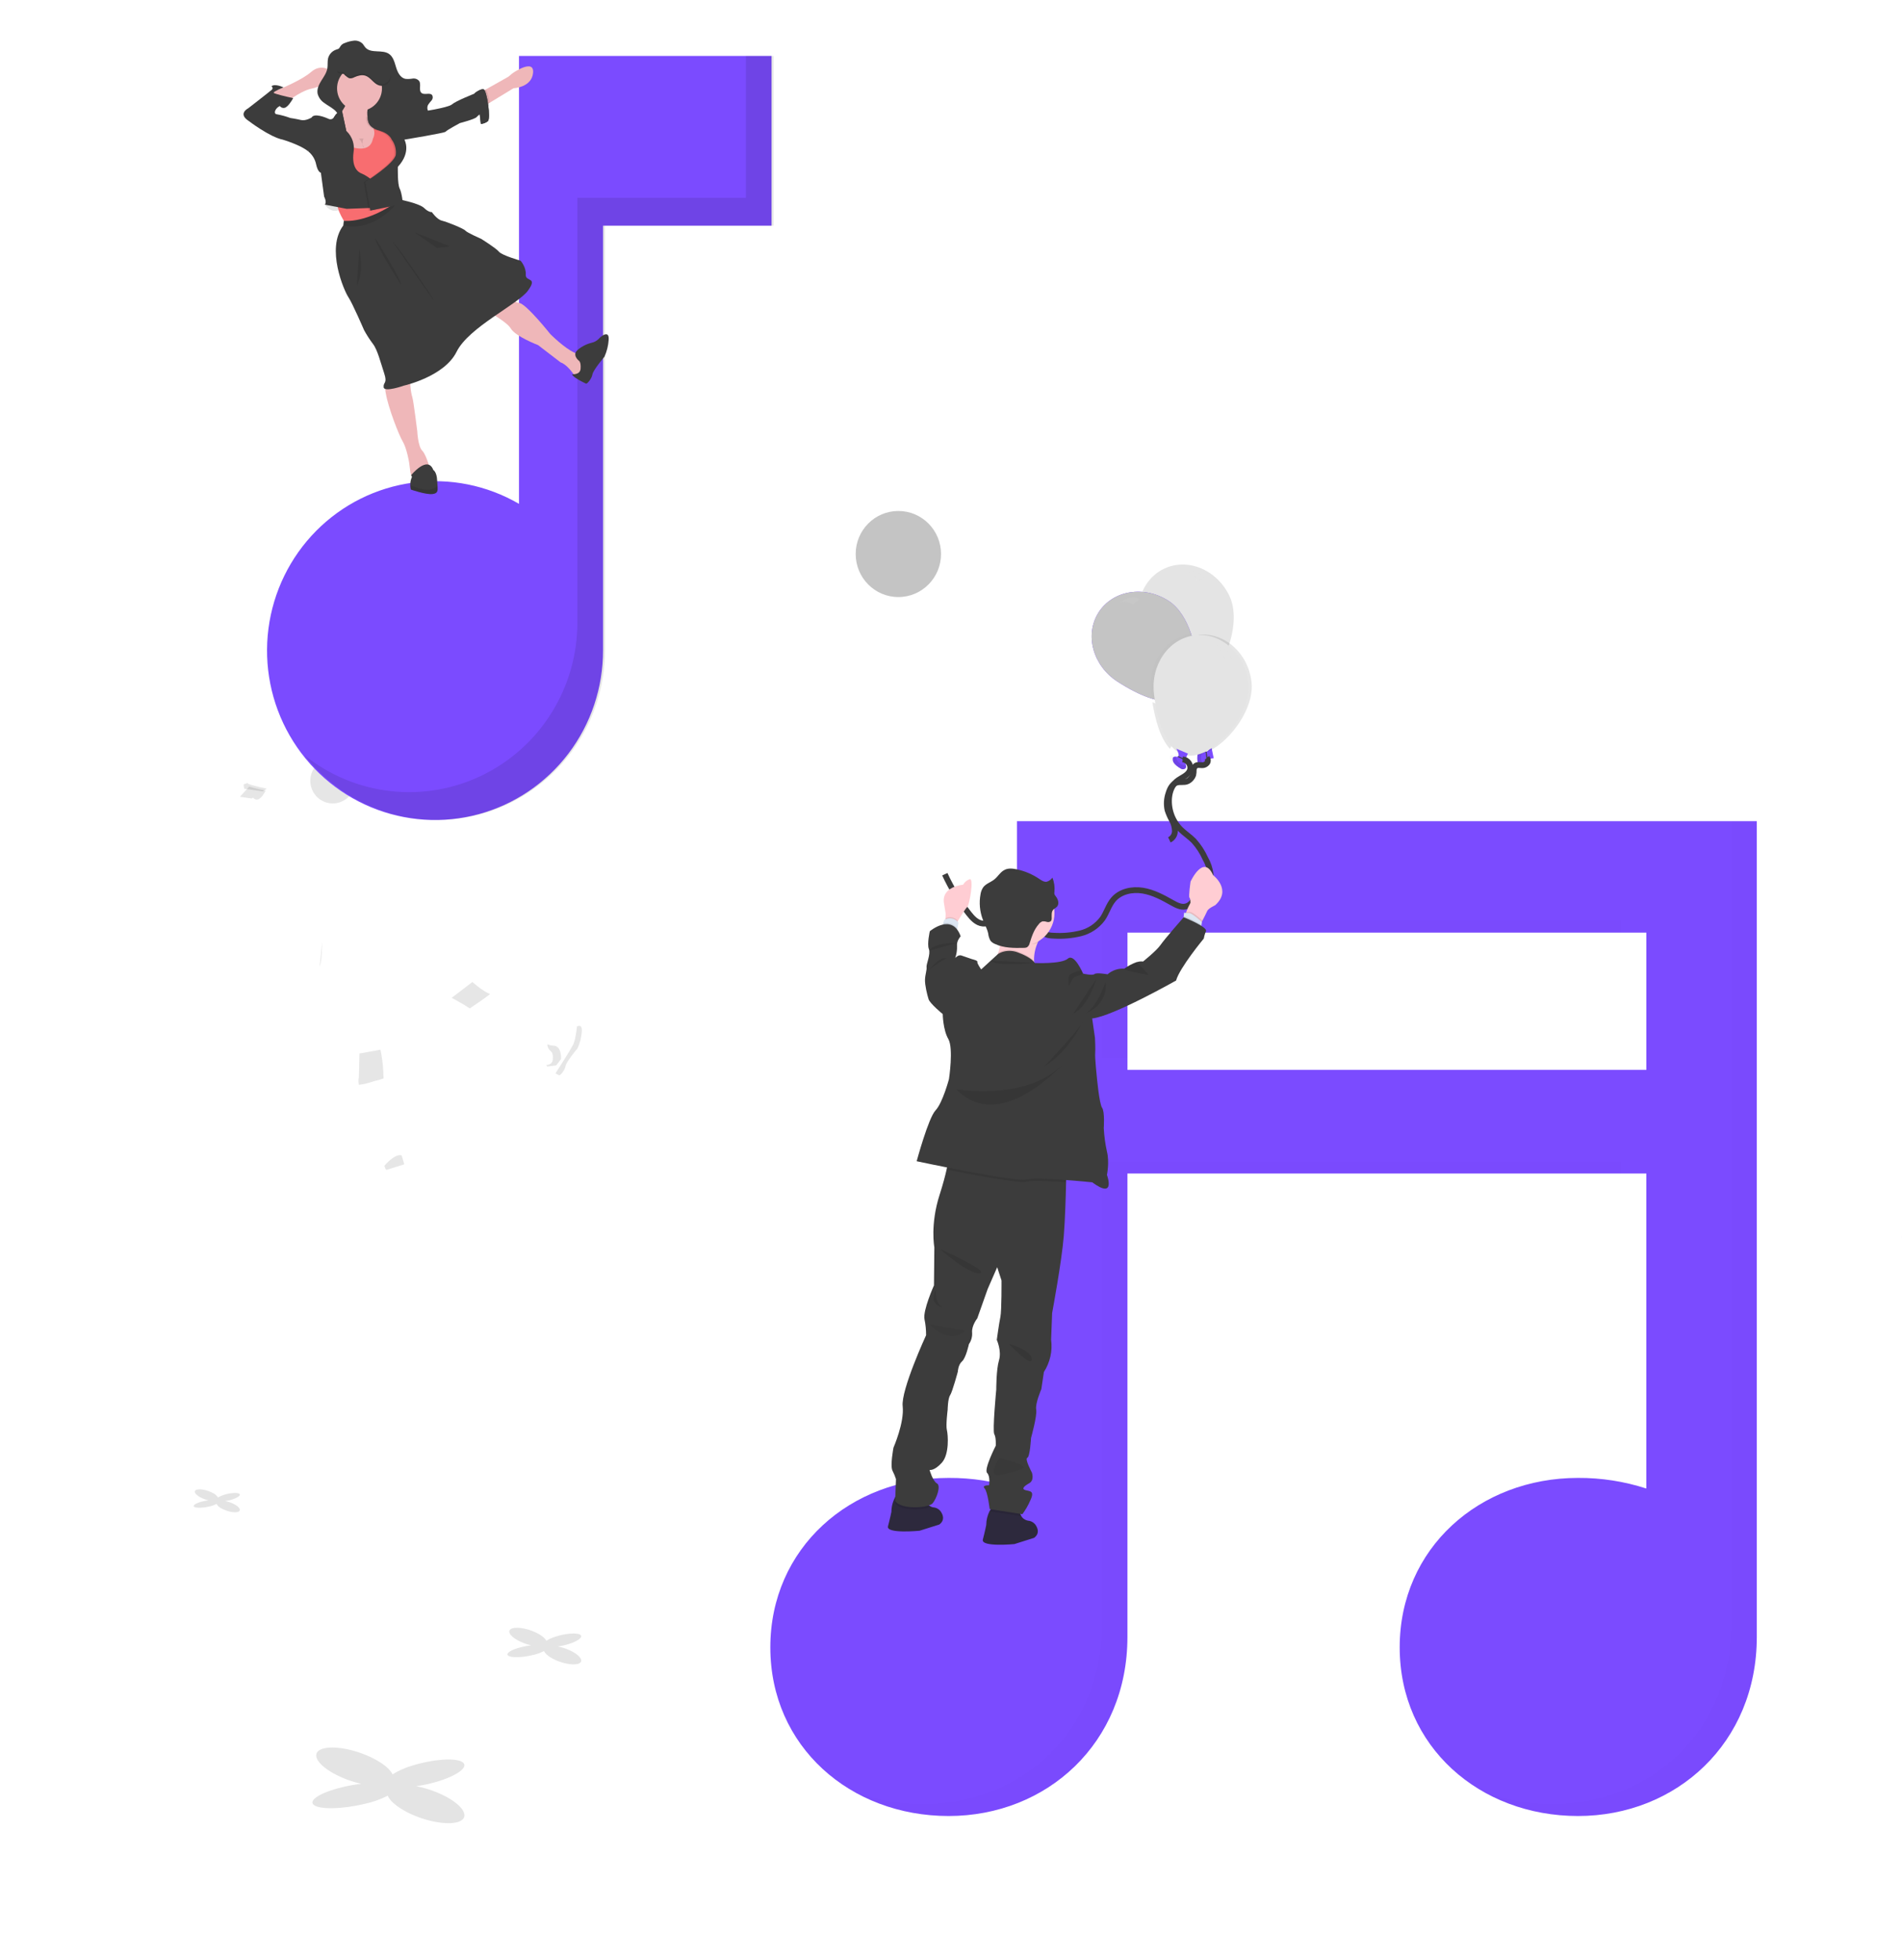<svg width="328" height="338" viewBox="0 0 328 338" fill="none" xmlns="http://www.w3.org/2000/svg">
<g clip-path="url(#clip0)">
<path opacity="0.1" d="M335.341 220.736C339.406 220.736 342.701 217.413 342.701 213.315C342.701 209.217 339.406 205.894 335.341 205.894C331.277 205.894 327.982 209.217 327.982 213.315C327.982 217.413 331.277 220.736 335.341 220.736Z" fill="#7B4BFF"/>
<path d="M154.922 102.952C158.986 102.952 162.281 99.629 162.281 95.531C162.281 91.432 158.986 88.11 154.922 88.11C150.857 88.11 147.562 91.432 147.562 95.531C147.562 99.629 150.857 102.952 154.922 102.952Z" fill="#C4C4C4"/>
<path d="M175.374 141.6V256.674C171.567 255.439 167.59 254.82 163.591 254.842C146.623 254.842 132.843 266.949 132.843 284.059C132.843 301.169 146.623 313.142 163.591 313.142C180.559 313.142 194.424 300.544 194.424 282.265V202.353H283.909V256.674C280.103 255.438 276.126 254.82 272.127 254.842C255.158 254.842 241.378 266.949 241.378 284.059C241.378 301.169 255.158 313.142 272.127 313.142C289.095 313.142 302.96 300.544 302.96 282.265V141.6H175.374ZM283.913 184.486H194.428V160.813H283.913V184.486Z" fill="#7B4BFF"/>
<path d="M77.1 309.903C75.432 308.999 73.636 308.358 71.775 308.003C73.126 307.815 74.459 307.513 75.76 307.1C79.22 305.996 80.965 304.514 79.655 303.79C78.345 303.066 74.477 303.371 71.016 304.476C69.849 304.816 68.733 305.316 67.699 305.961C67.342 305.196 66.369 304.308 64.851 303.467C61.789 301.752 57.645 300.904 55.624 301.549C53.603 302.194 54.457 304.095 57.532 305.8C59.031 306.615 60.634 307.217 62.296 307.588C61.191 307.717 60.094 307.913 59.013 308.174C55.246 309.087 53.068 310.463 54.147 311.262C55.226 312.061 59.159 311.948 62.925 311.042C64.295 310.745 65.622 310.273 66.872 309.636C67.182 310.425 68.172 311.351 69.771 312.247C72.833 313.962 76.978 314.809 78.999 314.165C81.02 313.52 80.162 311.605 77.1 309.903Z" fill="#E4E4E4"/>
<path d="M98.777 284.831C97.968 284.392 97.097 284.081 96.195 283.908C96.85 283.816 97.496 283.67 98.127 283.472C99.808 282.934 100.655 282.217 100.019 281.863C99.383 281.51 97.505 281.661 95.824 282.206C95.258 282.374 94.717 282.616 94.215 282.927C94.041 282.556 93.568 282.124 92.833 281.716C91.339 280.889 89.332 280.474 88.352 280.786C87.372 281.098 87.787 282.024 89.278 282.844C90.007 283.24 90.788 283.531 91.598 283.709C91.061 283.774 90.528 283.87 90.002 283.997C88.175 284.436 87.117 285.105 87.641 285.49C88.165 285.874 90.074 285.833 91.901 285.383C92.567 285.237 93.211 285.006 93.82 284.697C93.969 285.078 94.449 285.534 95.225 285.963C96.719 286.79 98.723 287.208 99.706 286.896C100.689 286.584 100.271 285.658 98.777 284.831Z" fill="#E4E4E4"/>
<path d="M40.462 259.412C39.953 259.137 39.404 258.943 38.836 258.835C39.249 258.78 39.657 258.688 40.054 258.561C41.105 258.218 41.636 257.775 41.238 257.556C40.84 257.336 39.666 257.429 38.615 257.765C38.256 257.868 37.913 258.019 37.594 258.214C37.385 257.883 37.085 257.621 36.73 257.46C35.797 256.942 34.542 256.681 33.926 256.876C33.31 257.072 33.586 257.648 34.508 258.166C34.965 258.415 35.454 258.597 35.961 258.708C35.624 258.749 35.29 258.809 34.96 258.89C33.817 259.165 33.154 259.576 33.48 259.823C33.807 260.07 35.005 260.033 36.148 259.758C36.565 259.667 36.968 259.523 37.349 259.329C37.551 259.681 37.858 259.959 38.227 260.122C39.163 260.64 40.418 260.901 41.031 260.705C41.643 260.51 41.395 259.93 40.462 259.412Z" fill="#E4E4E4"/>
<path opacity="0.1" d="M94.198 183.659C94.306 183.81 94.371 183.906 94.371 183.906L95.923 183.703L96.739 182.633C96.739 182.633 96.947 180.273 95.334 180.3C95.018 180.287 94.708 180.207 94.425 180.063C94.293 180.77 95.079 181.357 95.079 181.357C95.079 181.357 95.419 181.597 95.327 182.705C95.276 183.46 94.613 183.621 94.198 183.659Z" fill="black"/>
<path opacity="0.1" d="M95.79 185.093C96.13 185.264 96.385 185.385 96.436 185.412C96.593 185.491 97.416 184.568 97.528 183.824C97.641 183.079 99.604 180.763 99.604 180.763C100.019 179.849 100.265 178.867 100.332 177.864C100.407 176.852 99.992 176.77 99.499 177C99.417 177.802 99.216 179.363 98.818 180.177C98.321 181.144 96.331 184.252 95.79 185.093Z" fill="black"/>
<path opacity="0.1" d="M66.42 201.335L66.389 201.393C66.455 201.511 66.528 201.626 66.607 201.736L69.713 200.772C69.713 200.772 69.533 200.051 69.261 199.225C68.032 198.881 66.27 201.046 66.27 201.046L66.42 201.335Z" fill="black"/>
<path opacity="0.1" d="M57.383 138.54C59.521 138.54 61.255 136.792 61.255 134.636C61.255 132.479 59.521 130.731 57.383 130.731C55.244 130.731 53.511 132.479 53.511 134.636C53.511 136.792 55.244 138.54 57.383 138.54Z" fill="black"/>
<path opacity="0.1" d="M42.01 135.26L42.109 136.008L45.324 136.468C45.324 136.468 45.586 136.269 46.005 135.998C45.665 135.919 44.066 135.569 43.228 135.311C42.919 135.215 42.715 135.133 42.708 135.078C42.701 135.023 42.728 135.013 42.779 134.972C42.303 135.154 42.01 135.26 42.01 135.26Z" fill="black"/>
<path opacity="0.1" d="M41.374 137.394L43.392 137.686C43.471 137.628 43.557 137.58 43.647 137.542C43.76 137.699 43.925 137.81 44.114 137.853C44.301 137.896 44.499 137.868 44.668 137.775C44.899 137.624 45.101 137.434 45.267 137.212C45.468 136.935 45.653 136.645 45.818 136.344C45.818 136.344 43.916 135.932 42.97 135.637L41.374 137.394Z" fill="black"/>
<path opacity="0.1" d="M81.465 169.332L77.889 172.059C77.889 172.059 79.509 172.903 81.016 173.881C82.333 172.982 83.575 172.166 84.517 171.407C83.262 170.948 81.465 169.332 81.465 169.332Z" fill="black"/>
<path opacity="0.1" d="M61.894 187.059C62.788 186.947 63.667 186.735 64.514 186.428C64.514 186.428 65.174 186.283 66.154 185.954C66.124 185.611 66.103 185.22 66.1 184.777C66.036 183.508 65.872 182.246 65.61 181.003L61.986 181.666L61.891 185.752C61.787 186.181 61.788 186.63 61.894 187.059Z" fill="black"/>
<path opacity="0.1" d="M55.569 162.429C55.569 162.429 55.515 165.918 55.127 166.635L55.569 162.429Z" fill="black"/>
<path opacity="0.1" d="M54.807 132.327C55.113 132.532 55.368 132.858 55.733 132.906C55.995 132.914 56.255 132.85 56.484 132.721C57.094 132.454 57.781 132.248 58.414 132.457C59.312 132.755 59.805 133.798 60.7 134.107C60.977 134.2 61.273 134.217 61.558 134.155C61.728 134.115 61.891 134.048 62.041 133.956C62.386 133.734 62.63 133.384 62.721 132.982C62.784 132.633 62.754 132.273 62.634 131.939C62.515 131.606 62.31 131.31 62.041 131.081C61.49 130.633 60.836 130.333 60.139 130.21C58.342 129.808 56.474 129.942 54.64 130.083C54.49 130.079 54.341 130.118 54.212 130.196C53.933 130.405 53.456 131.459 53.555 131.815C53.691 132.279 54.756 131.936 54.807 132.327Z" fill="black"/>
<path opacity="0.1" d="M78.461 134.68C78.522 134.676 78.583 134.683 78.641 134.701C79.203 134.872 79.931 139.765 79.353 140.211C79.063 140.43 78.726 140.577 78.369 140.64H78.284L78.097 139.01C78.049 139.036 78.004 139.066 77.961 139.099V139.03C78.109 138.406 78.114 137.755 77.975 137.128C77.837 136.501 77.558 135.914 77.161 135.411L78.461 134.68Z" fill="black"/>
<path d="M89.501 9.652V86.88C83.975 83.665 77.551 82.38 71.226 83.223C64.902 84.066 59.03 86.99 54.522 91.542C50.014 96.094 47.122 102.019 46.295 108.398C45.468 114.776 46.752 121.251 49.948 126.819C53.144 132.386 58.073 136.735 63.97 139.189C69.867 141.643 76.403 142.066 82.562 140.392C88.722 138.718 94.162 135.04 98.037 129.93C101.913 124.82 104.007 118.564 103.995 112.131V38.917H133.052V9.652H89.501Z" fill="#7B4BFF"/>
<path opacity="0.1" d="M128.629 9.652V34.114H99.572V107.328C99.574 112.826 98.039 118.214 95.143 122.873C92.247 127.532 88.108 131.274 83.2 133.67C78.291 136.065 72.813 137.018 67.392 136.417C61.972 135.817 56.829 133.689 52.553 130.277C56.29 135.045 61.408 138.522 67.195 140.224C72.981 141.926 79.15 141.768 84.844 139.773C90.538 137.778 95.474 134.044 98.967 129.09C102.46 124.137 104.336 118.209 104.335 112.131V38.917H133.392V9.652H128.629Z" fill="black"/>
<path d="M46.643 16.006L46.742 16.753L49.957 17.213C49.957 17.213 50.219 17.014 50.638 16.743C51.4 16.239 52.679 15.488 53.768 15.275C55.452 14.932 60.807 12.513 59.082 12.355C57.357 12.197 57.534 12.558 57.534 12.558C57.534 12.558 55.632 10.674 53.669 12.396C52.179 13.704 48.906 15.11 47.412 15.711C46.936 15.899 46.643 16.006 46.643 16.006Z" fill="#EFB7B9"/>
<path d="M59.487 7.408C59.979 7.2 60.498 7.066 61.029 7.01C61.294 6.982 61.562 7.012 61.815 7.097C62.068 7.183 62.3 7.321 62.495 7.504C62.703 7.72 62.835 7.998 63.039 8.218C64.019 9.274 65.921 8.485 67.102 9.305C67.827 9.813 68.051 10.77 68.31 11.624C68.569 12.479 69.038 13.415 69.902 13.597C70.321 13.638 70.743 13.621 71.158 13.549C71.366 13.516 71.579 13.537 71.777 13.61C71.974 13.684 72.15 13.807 72.287 13.968C72.689 14.582 72.134 15.608 72.716 16.047C73.237 16.434 74.179 15.892 74.543 16.431C74.613 16.575 74.638 16.738 74.616 16.896C74.594 17.055 74.524 17.204 74.417 17.323C74.201 17.557 74.003 17.807 73.825 18.071C73.731 18.252 73.687 18.456 73.698 18.66C73.709 18.864 73.775 19.061 73.888 19.231C74.001 19.401 74.158 19.536 74.342 19.623C74.526 19.71 74.729 19.745 74.931 19.725C75.299 19.687 75.69 19.478 76.01 19.659C76.11 19.726 76.193 19.816 76.252 19.922C76.311 20.027 76.345 20.146 76.35 20.267C76.373 20.677 76.238 21.081 75.973 21.394C75.708 21.706 75.334 21.904 74.928 21.944C74.302 21.986 73.727 21.642 73.169 21.354C72.611 21.066 71.954 20.823 71.376 21.063C71.11 21.193 70.866 21.366 70.654 21.574C69.992 22.135 69.242 22.582 68.436 22.898C67.728 23.18 66.905 23.348 66.224 22.998C65.459 22.603 65.064 21.642 64.254 21.351C63.444 21.059 62.519 21.605 61.743 22.068C60.967 22.531 59.93 22.919 59.229 22.349C58.473 21.735 58.705 20.503 58.245 19.642C58.059 19.32 57.807 19.04 57.507 18.822C56.99 18.421 56.401 18.119 55.881 17.724C55.335 17.353 54.941 16.795 54.772 16.153C54.618 15.374 54.986 14.595 55.404 13.923C55.823 13.251 56.309 12.592 56.446 11.813C56.548 11.23 56.446 10.623 56.578 10.046C56.672 9.7 56.849 9.383 57.094 9.123C57.338 8.863 57.643 8.667 57.98 8.554C58.361 8.423 58.429 8.458 58.623 8.118C58.709 7.945 58.831 7.792 58.98 7.67C59.129 7.547 59.302 7.458 59.487 7.408Z" fill="#3C3C3C"/>
<g opacity="0.1">
<path opacity="0.1" d="M72.379 14.204C72.461 14.541 72.481 14.89 72.441 15.234C72.357 14.897 72.336 14.548 72.379 14.204Z" fill="black"/>
<path opacity="0.1" d="M73.835 18.133C73.775 18.251 73.736 18.378 73.72 18.51C73.658 18.356 73.63 18.191 73.637 18.025C73.644 17.86 73.686 17.697 73.761 17.549C73.938 17.286 74.136 17.037 74.353 16.805C74.426 16.7 74.484 16.584 74.523 16.462L74.55 16.493C74.62 16.636 74.645 16.798 74.623 16.956C74.602 17.114 74.533 17.262 74.427 17.381C74.211 17.616 74.013 17.867 73.835 18.133Z" fill="black"/>
<path opacity="0.1" d="M55.813 17.213C56.333 17.611 56.918 17.899 57.436 18.314C57.737 18.532 57.989 18.811 58.174 19.134C58.633 19.996 58.402 21.227 59.157 21.841C59.858 22.411 60.899 22.027 61.675 21.56C62.451 21.093 63.336 20.531 64.183 20.843C65.03 21.155 65.387 22.095 66.156 22.49C66.837 22.833 67.657 22.668 68.368 22.39C69.173 22.074 69.921 21.626 70.583 21.066C70.796 20.859 71.039 20.685 71.304 20.551C71.886 20.315 72.543 20.551 73.101 20.846C73.659 21.142 74.234 21.478 74.856 21.437C75.215 21.397 75.549 21.236 75.806 20.98C76.062 20.724 76.225 20.388 76.268 20.026C76.308 20.123 76.334 20.224 76.343 20.328C76.37 20.739 76.238 21.145 75.975 21.459C75.711 21.774 75.337 21.974 74.931 22.016C74.308 22.058 73.73 21.715 73.175 21.43C72.621 21.145 71.961 20.898 71.379 21.135C71.115 21.268 70.872 21.441 70.658 21.646C69.996 22.207 69.248 22.656 68.443 22.974C67.735 23.252 66.908 23.42 66.231 23.073C65.462 22.679 65.071 21.718 64.257 21.426C63.444 21.135 62.522 21.677 61.75 22.143C60.977 22.61 59.933 22.994 59.232 22.421C58.477 21.807 58.708 20.579 58.249 19.714C58.062 19.393 57.811 19.114 57.51 18.898C56.997 18.496 56.408 18.195 55.887 17.797C55.34 17.426 54.945 16.867 54.775 16.225C54.748 16.09 54.737 15.951 54.741 15.813C54.943 16.382 55.318 16.872 55.813 17.213Z" fill="black"/>
</g>
<path opacity="0.1" d="M57.191 35.033L56.024 35.283C56.024 35.283 57.174 37.191 58.946 35.939C60.719 34.687 57.191 35.033 57.191 35.033Z" fill="black"/>
<path d="M82.522 52.788C82.522 52.788 84.142 53.632 85.649 54.609C86.731 55.296 87.755 56.074 88.088 56.647C88.891 58.02 92.794 59.509 92.794 59.509L96.666 62.48C97.578 62.785 98.466 63.904 98.83 64.404C98.939 64.555 99.004 64.651 99.004 64.651L100.555 64.449L101.372 63.379C101.372 63.379 101.579 61.018 99.966 61.046C99.65 61.033 99.341 60.952 99.058 60.809C97.323 60.037 94.897 57.601 94.897 57.601C94.897 57.601 90.773 52.407 89.538 52.235C89.406 52.215 89.276 52.182 89.15 52.136C87.894 51.693 86.088 50.06 86.088 50.06L82.522 52.788Z" fill="#EFB7B9"/>
<path d="M66.527 67.804C66.939 70.299 68.813 75.067 69.416 76.062C70.164 77.294 70.555 79.761 70.555 79.761L70.777 81.476C70.818 81.711 70.901 81.937 71.022 82.142C71.088 82.26 71.16 82.375 71.239 82.485L74.346 81.521C74.346 81.521 74.165 80.8 73.893 79.974C73.621 79.147 73.213 78.107 72.825 77.723C72.066 76.972 71.954 74.32 71.954 74.32C71.954 74.32 71.321 69.221 71.127 68.58C70.947 67.967 70.833 67.337 70.787 66.7C70.756 66.357 70.736 65.966 70.732 65.523C70.668 64.254 70.504 62.992 70.243 61.749L66.619 62.411L66.524 66.497C66.419 66.927 66.421 67.375 66.527 67.804Z" fill="#EFB7B9"/>
<path d="M98.66 64.549C98.762 64.929 99.742 65.489 100.422 65.838C100.763 66.01 101.018 66.13 101.069 66.158C101.225 66.237 102.049 65.314 102.161 64.569C102.273 63.825 104.237 61.509 104.237 61.509C104.651 60.595 104.898 59.613 104.965 58.61C105.04 57.598 104.624 57.515 104.131 57.745C103.779 57.932 103.463 58.182 103.199 58.483C102.862 58.802 102.444 59.021 101.991 59.114C101.375 59.268 100.788 59.52 100.252 59.862C99.776 60.171 99.313 60.548 99.232 60.891C99.051 61.622 99.875 62.24 99.875 62.24C99.875 62.24 100.215 62.48 100.123 63.588C100.031 64.696 98.65 64.514 98.66 64.549Z" fill="#3C3C3C"/>
<path d="M70.845 84.413C70.845 84.413 73.437 85.329 74.587 85.189C75.475 85.082 75.513 84.667 75.452 83.816C75.431 83.542 75.404 83.226 75.387 82.862C75.329 81.353 74.727 81.047 74.727 81.047C73.74 78.44 70.899 81.939 70.899 81.939L71.046 82.228C70.841 82.673 70.742 83.161 70.756 83.651C70.762 83.907 70.792 84.162 70.845 84.413Z" fill="#3C3C3C"/>
<path opacity="0.1" d="M70.845 84.413C70.845 84.413 73.437 85.329 74.587 85.189C75.475 85.082 75.513 84.667 75.452 83.816C75.16 84.059 74.822 84.239 74.458 84.344C74.095 84.449 73.714 84.477 73.339 84.427C72.442 84.312 71.57 84.05 70.756 83.651C70.762 83.907 70.792 84.162 70.845 84.413Z" fill="black"/>
<path d="M57.994 21.004L59.014 25.464L59.222 26.384L61.097 26.624L63.029 26.871L65.132 26.102C65.132 26.102 65.717 24.085 65.234 22.572C65.082 22.033 64.734 21.572 64.261 21.279C64.114 21.19 63.978 21.084 63.856 20.963C63.716 20.82 63.601 20.654 63.516 20.473C63.413 20.249 63.352 20.008 63.336 19.762C63.23 18.558 63.985 17.241 63.985 17.241C63.985 17.241 59.528 15.707 59.875 16.699C60.103 17.34 59.474 18.459 59.004 19.165C58.749 19.546 58.541 19.81 58.541 19.81L57.994 21.004Z" fill="#EFB7B9"/>
<path d="M61.998 19.141C64.137 19.141 65.87 17.393 65.87 15.237C65.87 13.081 64.137 11.333 61.998 11.333C59.86 11.333 58.126 13.081 58.126 15.237C58.126 17.393 59.86 19.141 61.998 19.141Z" fill="#EFB7B9"/>
<path d="M58.273 35.846C58.456 36.707 59.293 38.062 59.293 38.062L64.7 39.401L68.562 35.325V35.297C68.443 34.916 66.969 30.11 68.034 28.926C69.15 27.695 68.715 24.219 68.715 24.219C68.715 24.219 66.786 21.982 66.394 21.44C66.003 20.898 63.499 20.473 63.499 20.473C63.625 20.644 63.74 20.816 63.839 20.963C64.109 21.368 64.317 21.812 64.455 22.281C64.616 22.747 64.598 23.258 64.404 23.711C64.345 23.828 64.3 23.951 64.271 24.078C63.849 25.941 61.923 25.681 61.158 25.495C60.961 25.447 60.838 25.406 60.838 25.406L58.997 25.464L57.84 25.502C57.84 25.502 58.368 34.69 58.242 35.421C58.226 35.563 58.237 35.707 58.273 35.846Z" fill="#F86D70"/>
<path d="M59.787 36.011L64.241 35.846V31.153C63.711 30.659 63.105 30.256 62.447 29.959C61.627 29.671 60.651 28.765 60.967 26.277C61.082 25.618 61.035 24.941 60.828 24.305C60.621 23.669 60.263 23.093 59.783 22.631L59.715 22.572L58.99 19.169C58.763 19.188 58.543 19.258 58.345 19.372C58.147 19.487 57.976 19.643 57.844 19.831C57.765 19.971 57.675 20.104 57.575 20.229C57.488 20.38 57.347 20.492 57.18 20.542C57.014 20.592 56.835 20.575 56.68 20.497C56.211 20.287 54.19 19.426 53.737 20.27C53.285 21.114 53.2 26.14 53.2 26.14C53.868 26.693 54.33 27.459 54.51 28.312C54.819 29.75 55.336 29.784 55.336 29.784L55.894 33.901C55.894 33.901 56.401 34.796 56.024 35.29" fill="#3C3C3C"/>
<path d="M57.575 20.229L58.334 22.521L59.783 22.648L59.715 22.589L58.99 19.186C58.763 19.206 58.543 19.275 58.345 19.389C58.147 19.504 57.976 19.66 57.844 19.848C57.765 19.982 57.675 20.11 57.575 20.229Z" fill="#3C3C3C"/>
<path d="M42.873 20.846C42.873 20.846 46.517 23.636 48.776 24.085C48.776 24.085 51.954 25.032 53.2 26.144L54.56 20.853L53.727 20.273C53.727 20.273 52.73 20.895 51.873 20.689C51.015 20.483 50.066 20.346 50.066 20.346C49.315 20.067 48.542 19.853 47.756 19.707C47.143 19.656 47.392 18.853 48.004 18.428C48.084 18.37 48.169 18.322 48.259 18.284C48.372 18.442 48.538 18.552 48.726 18.595C48.914 18.638 49.111 18.61 49.28 18.517C49.511 18.366 49.714 18.176 49.879 17.954C50.132 17.63 50.36 17.286 50.559 16.925C50.559 16.925 48.657 16.513 47.711 16.218C47.402 16.122 47.198 16.04 47.191 15.985C47.163 15.765 48.892 15.072 48.892 15.072C48.892 15.072 47.415 14.352 46.816 14.877C46.816 14.877 47.204 15.168 46.891 15.457C46.578 15.745 42.808 18.671 42.808 18.671C42.808 18.671 40.947 19.594 42.873 20.846Z" fill="#3C3C3C"/>
<path d="M60.069 51.227C60.797 52.314 62.791 56.939 62.791 56.939C63.241 57.76 63.748 58.548 64.309 59.296C65.101 60.301 65.649 62.562 66.251 64.37C66.854 66.178 66.075 65.838 66.16 66.772C66.245 67.705 69.65 66.497 69.65 66.497C69.65 66.497 76.609 64.953 78.735 60.665C80.862 56.376 89.354 52.493 91.073 50.081C92.791 47.669 90.586 48.664 90.671 47.357C90.756 46.05 89.776 44.955 89.776 44.955C89.776 44.955 86.571 44.042 86.05 43.408C85.53 42.773 82.971 41.184 82.971 41.184C82.971 41.184 80.559 40.131 80.249 39.764C79.94 39.397 77.082 38.258 76.207 38.049C75.333 37.84 74.475 36.574 74.475 36.574C74.475 36.574 73.934 36.645 73.135 35.863C72.335 35.081 68.98 34.409 68.98 34.409C63.254 38.663 59.297 38.069 59.297 38.069L59.205 38.872C56.16 42.873 59.341 50.139 60.069 51.227Z" fill="#3C3C3C"/>
<path opacity="0.1" d="M59.205 38.865C59.205 38.865 64.156 40.509 68.984 34.429C63.254 38.663 59.297 38.069 59.297 38.069L59.205 38.865Z" fill="black"/>
<path opacity="0.1" d="M67.725 41.703C67.725 41.703 74.373 51.381 74.785 51.734C75.197 52.088 68.075 41.583 67.725 41.703Z" fill="black"/>
<path opacity="0.1" d="M64.652 40.962C64.652 40.962 69.256 48.166 69.164 49.141C69.164 49.141 64.72 42.214 64.652 40.962Z" fill="black"/>
<path opacity="0.1" d="M61.971 42.941C61.971 42.941 62.822 46.972 61.542 49.257L61.971 42.941Z" fill="black"/>
<path opacity="0.1" d="M71.478 40.063L77.592 42.478L75.353 42.773L71.478 40.063Z" fill="black"/>
<path d="M59.423 12.928C59.729 13.131 59.981 13.46 60.348 13.508C60.61 13.515 60.869 13.45 61.097 13.319C61.706 13.052 62.396 12.846 63.026 13.055C63.924 13.357 64.418 14.4 65.312 14.705C65.588 14.8 65.885 14.816 66.17 14.753C66.341 14.716 66.504 14.65 66.653 14.558C67.003 14.337 67.254 13.988 67.354 13.583C67.414 13.232 67.381 12.871 67.258 12.537C67.136 12.203 66.928 11.907 66.656 11.679C66.105 11.233 65.451 10.934 64.754 10.811C62.958 10.406 61.093 10.544 59.256 10.681C59.105 10.679 58.956 10.719 58.827 10.798C58.552 11.003 58.072 12.06 58.17 12.417C58.307 12.894 59.372 12.53 59.423 12.928Z" fill="#3C3C3C"/>
<path d="M83.094 15.8L83.679 18.184L84.438 17.721L88.561 15.213C88.561 15.213 91.685 15.096 91.927 12.565C92.168 10.033 88.456 12.54 88.259 12.733C88.061 12.925 87.612 13.264 87.612 13.264L83.774 15.426L83.094 15.8Z" fill="#EFB7B9"/>
<path opacity="0.1" d="M83.094 15.8L83.679 18.184L84.438 17.721C84.271 16.644 84.009 15.662 83.757 15.422L83.094 15.8Z" fill="black"/>
<path opacity="0.1" d="M62.74 31.39L63.58 36.364L68.555 35.325C68.436 34.944 66.963 30.137 68.027 28.954C69.143 27.722 68.708 24.247 68.708 24.247C68.708 24.247 66.779 22.01 66.387 21.468C65.996 20.925 63.492 20.5 63.492 20.5C63.389 20.276 63.328 20.036 63.312 19.79C63.231 19.96 63.167 20.138 63.121 20.322C63.121 21.227 63.485 21.852 64.448 22.308C64.533 22.349 64.622 22.387 64.717 22.425C64.867 22.486 65.033 22.545 65.21 22.6L65.292 22.624C66.894 23.104 67.242 24.072 67.242 24.072C67.802 24.817 68.062 25.748 67.97 26.679C67.813 28.206 62.74 31.39 62.74 31.39Z" fill="black"/>
<path d="M63.019 31.352L63.859 36.323L69.484 35.143C69.484 35.143 69.314 33.266 68.922 32.505C68.531 31.743 68.609 28.768 68.609 28.768C70.991 26.181 69.739 24.078 69.739 24.078C69.739 24.078 76.738 22.933 76.857 22.706C76.976 22.48 79.31 21.224 79.31 21.224C79.31 21.224 81.845 20.569 82.189 20.195C82.315 20.055 82.454 19.928 82.604 19.814C82.647 19.781 82.692 19.751 82.74 19.725L82.927 21.354H83.012C83.411 21.307 83.791 21.156 84.114 20.915C84.693 20.469 83.961 15.58 83.4 15.409C83.294 15.381 83.183 15.381 83.077 15.409C82.636 15.549 82.227 15.773 81.869 16.067L81.77 16.146L81.736 16.177C81.736 16.177 78.568 17.429 77.936 18.006C77.303 18.582 72.376 19.313 72.376 19.313C72.376 19.313 70.168 19.841 69.882 19.522C69.596 19.203 66.224 18.682 65.942 19.179C65.659 19.677 64.877 19.587 64.877 19.587C64.322 18.942 63.938 19.193 63.703 19.563C63.568 19.786 63.467 20.028 63.404 20.28C63.404 21.268 63.836 21.917 64.999 22.384C65.176 22.452 65.367 22.521 65.574 22.582C67.18 23.063 67.524 24.03 67.524 24.03C68.086 24.775 68.348 25.707 68.255 26.638C68.102 28.168 63.019 31.352 63.019 31.352Z" fill="#3C3C3C"/>
<path d="M82.726 19.749L82.913 21.378C83.35 21.344 83.767 21.183 84.114 20.915C84.693 20.469 83.961 15.58 83.4 15.409C82.958 15.271 82.178 15.827 81.869 16.064C82.285 16.569 82.579 17.165 82.728 17.805C82.877 18.444 82.876 19.11 82.726 19.749Z" fill="#3C3C3C"/>
<path d="M65.013 22.373L65.819 21.612L63.717 19.553C63.581 19.776 63.48 20.017 63.417 20.27C63.424 21.258 63.849 21.907 65.013 22.373Z" fill="#3C3C3C"/>
<path opacity="0.1" d="M59.385 12.636C59.691 12.839 59.943 13.168 60.311 13.216C60.573 13.223 60.831 13.158 61.059 13.028C61.668 12.76 62.359 12.554 62.988 12.764C63.887 13.065 64.38 14.108 65.275 14.414C65.551 14.508 65.847 14.525 66.132 14.462C66.419 14.399 66.682 14.256 66.892 14.049C67.101 13.842 67.249 13.58 67.316 13.292C67.349 13.149 67.362 13.002 67.354 12.856C67.408 13.095 67.408 13.344 67.354 13.583C67.256 13.988 67.004 14.338 66.653 14.558C66.504 14.65 66.341 14.716 66.17 14.753C65.886 14.816 65.591 14.8 65.316 14.705C64.418 14.4 63.924 13.357 63.026 13.055C62.396 12.846 61.706 13.055 61.097 13.319C60.869 13.45 60.61 13.515 60.348 13.508C59.984 13.46 59.729 13.131 59.423 12.928C59.372 12.53 58.307 12.894 58.174 12.417C58.16 12.345 58.16 12.27 58.174 12.197C58.385 12.565 59.334 12.263 59.385 12.636Z" fill="black"/>
<path opacity="0.1" d="M62.679 23.866C62.679 23.866 62.233 25.128 62.801 25.554C62.801 25.554 62.179 23.883 61.818 23.921" fill="black"/>
<g opacity="0.1">
<path opacity="0.1" d="M279.493 200.295H190.008V280.213C190.008 298.486 176.143 311.09 159.175 311.09C155.133 311.106 151.122 310.396 147.327 308.994C152.308 311.762 157.911 313.193 163.598 313.149C180.566 313.149 194.431 300.551 194.431 282.271V202.353H279.493V200.295Z" fill="black"/>
<path opacity="0.1" d="M190.001 182.424H194.424V160.806H279.493V158.748H190.001V182.424Z" fill="black"/>
<path opacity="0.1" d="M298.543 141.6V280.206C298.543 298.479 284.678 311.084 267.71 311.084C263.669 311.099 259.657 310.389 255.863 308.987C260.844 311.755 266.446 313.186 272.133 313.142C289.101 313.142 302.967 300.544 302.967 282.265V141.6H298.543Z" fill="black"/>
</g>
<path d="M197.286 109.978C199.48 114.551 203.07 119.753 207.129 117.766C211.188 115.78 214.22 107.354 212.025 102.773C209.831 98.193 204.747 96.111 200.678 98.097C196.609 100.084 195.088 105.412 197.286 109.978Z" fill="#E4E4E4"/>
<path d="M205.972 120.662C205.972 120.662 206.765 120.528 206.462 119.869C206.435 119.811 206.403 119.755 206.367 119.701C206.206 119.443 206.103 119.153 206.064 118.85C206.016 118.497 206.028 118.139 206.101 117.79L203.941 117.646C203.941 117.646 204.781 118.367 204.683 118.744C204.668 118.799 204.633 118.846 204.584 118.874C204.542 118.906 204.493 118.927 204.441 118.936L204.278 118.984C203.71 119.187 203.938 119.475 203.938 119.475C204.012 120.415 205.972 120.662 205.972 120.662Z" fill="#7B4BFF"/>
<path d="M204.584 118.874L206.108 119.087C206.089 119.009 206.074 118.93 206.064 118.85C205.676 118.833 205.067 118.782 204.683 118.744C204.668 118.799 204.633 118.846 204.584 118.874Z" fill="#3C3C3C"/>
<path d="M205.972 120.662C205.972 120.662 206.765 120.528 206.462 119.869C206.156 119.942 205.838 119.955 205.526 119.907C205.008 119.774 204.56 119.443 204.278 118.984C203.71 119.187 203.938 119.475 203.938 119.475C204.012 120.415 205.972 120.662 205.972 120.662Z" fill="#7B4BFF"/>
<path opacity="0.1" d="M205.972 120.662C205.972 120.662 206.765 120.528 206.462 119.869C206.156 119.942 205.838 119.955 205.526 119.907C205.008 119.774 204.56 119.443 204.278 118.984C203.71 119.187 203.938 119.475 203.938 119.475C204.012 120.415 205.972 120.662 205.972 120.662Z" fill="black"/>
<path opacity="0.1" d="M204.819 98.578C204.819 98.578 207.235 98.282 207.918 99.905C207.629 99.856 207.332 99.874 207.051 99.957C206.874 100.038 206.68 100.075 206.486 100.066C206.122 99.387 205.532 98.859 204.819 98.578Z" fill="#E4E4E4"/>
<path d="M207.415 131.644C207.465 131.603 207.511 131.557 207.551 131.507C207.697 131.339 207.873 131.2 208.068 131.095C208.137 131.054 208.209 131.017 208.283 130.985C208.501 130.891 208.729 130.822 208.963 130.779C209.076 130.76 209.189 130.747 209.303 130.742L208.997 129.266V129.246L208.864 128.604C208.774 128.79 208.672 128.97 208.558 129.143C208.402 129.383 208.218 129.613 208.014 129.616C207.958 129.615 207.903 129.595 207.861 129.558C207.822 129.522 207.79 129.481 207.765 129.434C207.731 129.38 207.704 129.331 207.673 129.287C207.333 128.793 207.119 129.102 207.119 129.102C206.731 129.242 206.571 129.709 206.513 130.179C206.513 130.248 206.513 130.316 206.493 130.381C206.473 130.714 206.485 131.049 206.527 131.38C206.527 131.38 206.877 132.117 207.415 131.644Z" fill="#7B4BFF"/>
<path d="M208.095 131.095C208.164 131.054 208.236 131.017 208.31 130.985C208.235 130.666 208.143 130.186 208.078 129.808C208.078 129.781 208.078 129.757 208.078 129.729C208.078 129.702 208.078 129.651 208.058 129.616C208.002 129.615 207.948 129.595 207.905 129.558L207.939 129.788V129.88L208.095 131.095Z" fill="#3C3C3C"/>
<path d="M207.415 131.644C207.263 131.366 207.166 131.06 207.129 130.745C207.123 130.553 207.144 130.361 207.194 130.175C207.211 130.121 207.224 130.066 207.245 130.014C207.323 129.739 207.471 129.488 207.673 129.287C207.333 128.793 207.119 129.102 207.119 129.102C206.731 129.242 206.571 129.709 206.513 130.179C206.513 130.248 206.513 130.316 206.493 130.381C206.473 130.714 206.485 131.049 206.527 131.38C206.527 131.38 206.877 132.117 207.415 131.644Z" fill="#7B4BFF"/>
<path opacity="0.1" d="M207.415 131.644C207.263 131.366 207.166 131.06 207.129 130.745C207.123 130.553 207.144 130.361 207.194 130.175C207.211 130.121 207.224 130.066 207.245 130.014C207.323 129.739 207.471 129.488 207.673 129.287C207.333 128.793 207.119 129.102 207.119 129.102C206.731 129.242 206.571 129.709 206.513 130.179C206.513 130.248 206.513 130.316 206.493 130.381C206.473 130.714 206.485 131.049 206.527 131.38C206.527 131.38 206.877 132.117 207.415 131.644Z" fill="black"/>
<path d="M192.699 117.526C194.536 118.716 196.656 119.869 198.67 120.48C200.219 120.953 201.702 121.104 202.944 120.706C203.482 120.534 203.976 120.246 204.393 119.862C204.676 119.605 204.922 119.309 205.125 118.984C206.564 116.716 206.537 112.73 205.397 109.278C204.601 106.877 203.281 104.75 201.542 103.624C197.303 100.88 191.886 101.772 189.443 105.611C187 109.45 188.46 114.781 192.699 117.526Z" fill="#7B4BFF"/>
<path d="M192.699 117.526C194.536 118.716 196.656 119.869 198.67 120.48C200.219 120.953 201.702 121.104 202.944 120.706C203.482 120.534 203.976 120.246 204.393 119.862C204.676 119.605 204.922 119.309 205.125 118.984C206.564 116.716 206.537 112.73 205.397 109.278C204.601 106.877 203.281 104.75 201.542 103.624C197.303 100.88 191.886 101.772 189.443 105.611C187 109.45 188.46 114.781 192.699 117.526Z" fill="#C4C4C4"/>
<path d="M203.301 122.127C203.842 122.888 205.635 122.072 205.635 122.072C205.635 122.072 206.244 121.543 205.635 121.142C205.582 121.106 205.526 121.074 205.469 121.046C205.267 120.95 205.084 120.819 204.928 120.658C204.873 120.603 204.819 120.545 204.768 120.483C204.619 120.296 204.491 120.092 204.387 119.876C204.335 119.773 204.291 119.666 204.254 119.557L202.335 120.586C202.539 120.621 202.74 120.67 202.937 120.734C203.213 120.823 203.485 120.953 203.536 121.132C203.558 121.185 203.558 121.244 203.536 121.296C203.514 121.344 203.483 121.388 203.444 121.423C203.405 121.464 203.367 121.506 203.332 121.55C202.944 122.007 203.301 122.127 203.301 122.127Z" fill="#7B4BFF"/>
<path d="M203.529 121.3L204.934 120.675C204.88 120.621 204.826 120.562 204.774 120.501C204.434 120.686 203.893 120.964 203.543 121.135C203.56 121.19 203.555 121.249 203.529 121.3Z" fill="#3C3C3C"/>
<path d="M203.301 122.127C203.842 122.888 205.635 122.072 205.635 122.072C205.635 122.072 206.244 121.543 205.635 121.142C205.413 121.367 205.148 121.544 204.856 121.664C204.346 121.822 203.796 121.777 203.318 121.537C202.944 122.007 203.301 122.127 203.301 122.127Z" fill="#7B4BFF"/>
<path opacity="0.1" d="M203.301 122.127C203.842 122.888 205.635 122.072 205.635 122.072C205.635 122.072 206.244 121.543 205.635 121.142C205.413 121.367 205.148 121.544 204.856 121.664C204.346 121.822 203.796 121.777 203.318 121.537C202.944 122.007 203.301 122.127 203.301 122.127Z" fill="black"/>
<path opacity="0.1" d="M193.22 103.844C193.22 103.844 195.129 102.324 196.551 103.346C196.28 103.458 196.037 103.629 195.84 103.847C195.729 104.01 195.583 104.144 195.411 104.238C194.75 103.85 193.973 103.711 193.22 103.844Z" fill="#E4E4E4"/>
<g opacity="0.1">
<path opacity="0.1" d="M213.73 119.849L213.288 117.711C213.199 117.898 213.097 118.078 212.981 118.25C212.996 118.82 213.135 119.38 213.39 119.89C213.502 119.868 213.616 119.854 213.73 119.849Z" fill="black"/>
<path opacity="0.1" d="M211.838 120.754C211.888 120.713 211.933 120.667 211.974 120.617C212.121 120.449 212.296 120.309 212.491 120.202C212.56 120.161 212.632 120.124 212.706 120.092C212.924 119.997 213.152 119.929 213.386 119.89C213.499 119.868 213.612 119.854 213.726 119.849L213.284 117.711C213.196 117.898 213.093 118.078 212.978 118.25C212.821 118.49 212.621 118.723 212.434 118.727C212.378 118.724 212.326 118.702 212.284 118.665C212.242 118.635 212.207 118.598 212.178 118.555C212.148 118.5 212.117 118.452 212.09 118.408C211.75 117.914 211.532 118.226 211.532 118.226C210.657 118.545 210.94 120.504 210.94 120.504C210.94 120.504 211.29 121.224 211.838 120.754Z" fill="black"/>
<path opacity="0.1" d="M212.491 120.202C212.56 120.161 212.632 120.124 212.706 120.092C212.617 119.718 212.508 119.111 212.437 118.72C212.382 118.717 212.329 118.695 212.287 118.658L212.491 120.202Z" fill="black"/>
<path opacity="0.1" d="M211.838 120.754C211.687 120.475 211.59 120.168 211.552 119.852C211.543 119.313 211.739 118.791 212.1 118.394C211.76 117.9 211.542 118.212 211.542 118.212C210.668 118.531 210.95 120.49 210.95 120.49C210.95 120.49 211.29 121.224 211.838 120.754Z" fill="black"/>
<path opacity="0.1" d="M211.838 120.754C211.687 120.475 211.59 120.168 211.552 119.852C211.543 119.313 211.739 118.791 212.1 118.394C211.76 117.9 211.542 118.212 211.542 118.212C210.668 118.531 210.95 120.49 210.95 120.49C210.95 120.49 211.29 121.224 211.838 120.754Z" fill="black"/>
</g>
<path d="M211.559 120.329C211.609 120.289 211.655 120.243 211.695 120.192C211.843 120.025 212.018 119.886 212.212 119.78C212.281 119.739 212.353 119.702 212.427 119.67C212.645 119.575 212.873 119.507 213.107 119.468C213.22 119.446 213.333 119.432 213.447 119.427L213.005 117.289C212.916 117.476 212.814 117.656 212.699 117.828C212.542 118.068 212.359 118.301 212.155 118.301C212.099 118.301 212.046 118.28 212.005 118.243C211.965 118.208 211.932 118.166 211.906 118.12C211.876 118.065 211.845 118.017 211.818 117.972C211.477 117.478 211.26 117.787 211.26 117.787C210.385 118.109 210.668 120.068 210.668 120.068C210.668 120.068 211.011 120.802 211.559 120.329Z" fill="#7B4BFF"/>
<path d="M212.212 119.78C212.281 119.739 212.353 119.702 212.427 119.67C212.338 119.296 212.229 118.689 212.158 118.298C212.103 118.298 212.049 118.277 212.008 118.24L212.212 119.78Z" fill="#3C3C3C"/>
<path d="M211.559 120.329C211.407 120.051 211.31 119.745 211.273 119.43C211.269 118.889 211.471 118.367 211.838 117.972C211.498 117.478 211.28 117.787 211.28 117.787C210.406 118.109 210.688 120.068 210.688 120.068C210.688 120.068 211.011 120.802 211.559 120.329Z" fill="#7B4BFF"/>
<path opacity="0.1" d="M211.559 120.329C211.407 120.051 211.31 119.745 211.273 119.43C211.269 118.889 211.471 118.367 211.838 117.972C211.498 117.478 211.28 117.787 211.28 117.787C210.406 118.109 210.688 120.068 210.688 120.068C210.688 120.068 211.011 120.802 211.559 120.329Z" fill="black"/>
<g opacity="0.1">
<path opacity="0.1" d="M209.797 114.095C210.272 114.404 210.808 114.604 211.369 114.682C211.415 114.576 211.467 114.473 211.525 114.373L209.524 113.536C209.629 113.715 209.72 113.902 209.797 114.095Z" fill="black"/>
<path opacity="0.1" d="M210.477 117.056C210.477 117.056 211.27 117.19 211.195 116.466C211.188 116.401 211.175 116.336 211.157 116.274C211.103 116.057 211.087 115.833 211.11 115.611C211.116 115.531 211.127 115.45 211.144 115.371C211.215 115.023 211.341 114.688 211.518 114.38L209.517 113.543C209.624 113.719 209.717 113.904 209.796 114.095C209.905 114.363 209.98 114.661 209.878 114.815C209.845 114.862 209.797 114.895 209.742 114.908C209.692 114.919 209.639 114.919 209.589 114.908H209.415C208.817 114.908 208.953 115.251 208.953 115.251C208.704 116.188 210.477 117.056 210.477 117.056Z" fill="black"/>
<path opacity="0.1" d="M209.729 114.915L211.089 115.601C211.096 115.521 211.107 115.44 211.124 115.361C210.763 115.22 210.205 114.97 209.851 114.812C209.823 114.86 209.78 114.896 209.729 114.915Z" fill="black"/>
<path opacity="0.1" d="M210.477 117.056C210.477 117.056 211.27 117.19 211.195 116.466C210.881 116.436 210.576 116.345 210.297 116.198C209.85 115.902 209.532 115.444 209.409 114.919C208.81 114.919 208.946 115.262 208.946 115.262C208.704 116.188 210.477 117.056 210.477 117.056Z" fill="black"/>
<path opacity="0.1" d="M210.477 117.056C210.477 117.056 211.27 117.19 211.195 116.466C210.881 116.436 210.576 116.345 210.297 116.198C209.85 115.902 209.532 115.444 209.409 114.919C208.81 114.919 208.946 115.262 208.946 115.262C208.704 116.188 210.477 117.056 210.477 117.056Z" fill="black"/>
</g>
<path d="M210.331 116.84C210.331 116.84 211.124 116.974 211.049 116.253C211.042 116.188 211.03 116.124 211.011 116.061C210.957 115.844 210.941 115.618 210.964 115.395C210.97 115.316 210.981 115.237 210.998 115.159C211.041 114.921 211.114 114.691 211.215 114.473C211.261 114.367 211.314 114.263 211.372 114.164L209.371 113.323C209.476 113.502 209.567 113.689 209.643 113.882C209.752 114.153 209.827 114.449 209.725 114.606C209.691 114.651 209.643 114.682 209.589 114.696C209.538 114.705 209.487 114.705 209.436 114.696H209.262C208.664 114.696 208.8 115.039 208.8 115.039C208.565 115.975 210.331 116.84 210.331 116.84Z" fill="#7B4BFF"/>
<path d="M209.589 114.702L210.95 115.389C210.956 115.309 210.967 115.23 210.984 115.152C210.623 115.011 210.065 114.761 209.712 114.603C209.683 114.649 209.64 114.684 209.589 114.702Z" fill="#3C3C3C"/>
<path d="M210.331 116.84C210.331 116.84 211.124 116.974 211.049 116.253C210.735 116.22 210.431 116.128 210.15 115.982C209.703 115.687 209.386 115.23 209.262 114.706C208.664 114.706 208.8 115.049 208.8 115.049C208.565 115.975 210.331 116.84 210.331 116.84Z" fill="#7B4BFF"/>
<path opacity="0.1" d="M210.331 116.84C210.331 116.84 211.124 116.974 211.049 116.253C210.735 116.22 210.431 116.128 210.15 115.982C209.703 115.687 209.386 115.23 209.262 114.706C208.664 114.706 208.8 115.049 208.8 115.049C208.565 115.975 210.331 116.84 210.331 116.84Z" fill="black"/>
<path d="M202.478 126.237C202.568 126.051 202.672 125.872 202.787 125.702C202.951 125.462 203.152 125.232 203.335 125.232C203.364 125.231 203.392 125.236 203.418 125.247C203.444 125.258 203.468 125.273 203.488 125.293C203.527 125.328 203.559 125.368 203.584 125.413C203.614 125.472 203.645 125.52 203.672 125.564C204.012 126.065 204.23 125.753 204.23 125.753C205.108 125.444 204.843 123.478 204.843 123.478C204.843 123.478 204.502 122.741 203.958 123.207C203.908 123.248 203.861 123.293 203.818 123.341C203.612 123.564 203.362 123.74 203.083 123.859C202.865 123.951 202.637 124.016 202.403 124.055C202.291 124.076 202.177 124.089 202.063 124.093L202.478 126.237Z" fill="#7B4BFF"/>
<path d="M203.332 125.232C203.36 125.231 203.388 125.236 203.415 125.247C203.441 125.258 203.465 125.273 203.485 125.293L203.294 123.753C203.225 123.793 203.154 123.829 203.08 123.859C203.169 124.237 203.271 124.844 203.332 125.232Z" fill="#3C3C3C"/>
<path d="M203.672 125.564C204.012 126.065 204.23 125.753 204.23 125.753C205.108 125.444 204.843 123.478 204.843 123.478C204.843 123.478 204.502 122.741 203.958 123.207C204.107 123.487 204.199 123.794 204.23 124.11C204.238 124.649 204.038 125.171 203.672 125.564Z" fill="#7B4BFF"/>
<path opacity="0.1" d="M203.672 125.564C204.012 126.065 204.23 125.753 204.23 125.753C205.108 125.444 204.843 123.478 204.843 123.478C204.843 123.478 204.502 122.741 203.958 123.207C204.107 123.487 204.199 123.794 204.23 124.11C204.238 124.649 204.038 125.171 203.672 125.564Z" fill="black"/>
<path opacity="0.1" d="M201.753 129.126C202.396 128.096 202.748 126.911 202.774 125.695C202.937 125.455 203.138 125.225 203.322 125.225C203.35 125.224 203.378 125.23 203.404 125.24C203.431 125.251 203.455 125.267 203.475 125.287C203.513 125.321 203.545 125.361 203.57 125.407C203.601 125.465 203.631 125.513 203.659 125.558C203.999 126.058 204.217 125.746 204.217 125.746C205.094 125.437 204.829 123.472 204.829 123.472C204.829 123.472 204.489 122.734 203.944 123.201C203.894 123.242 203.848 123.286 203.805 123.334C203.598 123.557 203.348 123.733 203.07 123.852C202.851 123.944 202.623 124.01 202.389 124.048C202.22 123.705 202.008 123.385 201.76 123.094C200.922 122.191 199.885 121.501 198.732 121.08C199.208 124.123 200.096 127.328 201.753 129.126Z" fill="black"/>
<path opacity="0.1" d="M206.527 130.179C206.774 130.14 207.018 130.085 207.258 130.014C207.479 129.951 207.696 129.875 207.908 129.788L208.048 129.729C208.228 129.651 208.412 129.565 208.595 129.469C208.779 129.373 208.871 129.325 209.011 129.246C211.6 127.74 214.114 124.71 215.237 121.636C215.556 120.796 215.761 119.917 215.846 119.022C215.887 118.548 215.88 118.071 215.826 117.598C215.667 116.243 215.237 114.934 214.56 113.752C214.485 113.625 214.414 113.505 214.335 113.388C212.634 110.74 209.773 109.141 206.731 109.464C207.391 111.388 208.33 113.028 209.654 113.882C209.763 114.153 209.837 114.449 209.735 114.606C209.701 114.651 209.653 114.682 209.599 114.696C209.549 114.705 209.497 114.705 209.446 114.696H209.273C208.674 114.696 208.81 115.039 208.81 115.039C208.575 115.948 210.341 116.816 210.341 116.816C210.341 116.816 211.134 116.95 211.059 116.229C211.052 116.164 211.04 116.1 211.021 116.037C210.967 115.82 210.951 115.594 210.974 115.371C210.98 115.292 210.991 115.213 211.008 115.135C211.051 114.897 211.124 114.667 211.226 114.449C211.603 114.498 211.985 114.498 212.362 114.449C212.896 114.377 213.418 114.234 213.914 114.023C213.842 114.136 213.777 114.25 213.716 114.366C213.075 115.396 212.722 116.581 212.695 117.797C212.539 118.037 212.355 118.27 212.151 118.27C212.096 118.27 212.042 118.25 212.001 118.212C211.962 118.177 211.928 118.135 211.903 118.089C211.872 118.034 211.841 117.986 211.814 117.941C211.474 117.447 211.256 117.756 211.256 117.756C210.382 118.078 210.664 120.037 210.664 120.037C210.664 120.037 211.004 120.772 211.552 120.298C211.603 120.258 211.648 120.212 211.688 120.161C211.836 119.994 212.011 119.855 212.206 119.749C212.274 119.708 212.346 119.671 212.42 119.639C212.638 119.544 212.866 119.476 213.1 119.437C213.27 119.781 213.484 120.1 213.737 120.387L213.873 120.535L213.825 120.579C212.733 121.574 211.723 122.657 210.807 123.818C210.531 124.161 210.266 124.539 210.031 124.909C209.863 125.168 209.707 125.425 209.562 125.681C208.928 126.713 208.583 127.898 208.561 129.112C208.405 129.352 208.221 129.582 208.017 129.585C207.961 129.584 207.907 129.564 207.864 129.527C207.826 129.492 207.793 129.45 207.769 129.404C207.735 129.349 207.707 129.301 207.677 129.256C207.337 128.762 207.122 129.071 207.122 129.071C206.734 129.242 206.585 129.709 206.527 130.179Z" fill="black"/>
<g opacity="0.1">
<path opacity="0.1" d="M210.402 113.018C210.584 113.09 210.78 113.117 210.974 113.097C211.266 113.111 211.552 113.191 211.811 113.33C211.681 111.573 209.3 111.066 209.3 111.066C209.885 111.564 210.276 112.256 210.402 113.018Z" fill="black"/>
<path opacity="0.1" d="M198.521 119.413C198.565 119.756 198.613 120.13 198.67 120.494C200.219 120.967 201.702 121.118 202.944 120.72C203.22 120.809 203.492 120.94 203.543 121.118C203.564 121.171 203.564 121.23 203.543 121.283C203.521 121.331 203.489 121.374 203.451 121.41C203.411 121.45 203.374 121.492 203.339 121.537C202.958 122.007 203.315 122.127 203.315 122.127C203.856 122.888 205.649 122.072 205.649 122.072C205.649 122.072 206.258 121.543 205.649 121.142C205.595 121.106 205.54 121.074 205.482 121.046C205.281 120.95 205.098 120.819 204.941 120.658C204.887 120.603 204.832 120.545 204.781 120.483C204.632 120.296 204.504 120.092 204.4 119.876C204.683 119.619 204.929 119.323 205.132 118.998C206.571 116.73 206.544 112.743 205.404 109.292C200.981 109.923 197.912 114.438 198.521 119.413Z" fill="black"/>
<path opacity="0.1" d="M202.651 129.386C203.125 129.697 203.66 129.9 204.22 129.98C204.266 129.873 204.319 129.77 204.38 129.671L202.372 128.848C202.477 129.021 202.57 129.201 202.651 129.386Z" fill="black"/>
<path opacity="0.1" d="M203.332 132.344C203.332 132.344 204.128 132.481 204.05 131.757C204.044 131.692 204.033 131.628 204.016 131.565C203.962 131.348 203.945 131.122 203.968 130.899C203.973 130.82 203.983 130.741 203.999 130.663C204.045 130.426 204.118 130.196 204.216 129.976C204.263 129.87 204.316 129.767 204.376 129.668L202.372 128.848C202.475 129.027 202.566 129.213 202.645 129.404C202.75 129.675 202.825 129.973 202.723 130.127C202.691 130.174 202.644 130.207 202.59 130.22C202.538 130.229 202.485 130.229 202.434 130.22C202.377 130.217 202.32 130.217 202.263 130.22C201.661 130.22 201.797 130.563 201.797 130.563C201.566 131.479 203.332 132.344 203.332 132.344Z" fill="black"/>
<path opacity="0.1" d="M202.59 130.22L203.951 130.906C203.951 130.824 203.961 130.745 203.982 130.67C203.624 130.529 203.063 130.278 202.709 130.121C202.682 130.167 202.64 130.202 202.59 130.22Z" fill="black"/>
<path opacity="0.1" d="M203.332 132.344C203.332 132.344 204.125 132.478 204.05 131.754C203.736 131.724 203.431 131.634 203.152 131.486C202.704 131.192 202.385 130.735 202.263 130.21C201.661 130.21 201.797 130.553 201.797 130.553C201.563 131.479 203.332 132.344 203.332 132.344Z" fill="black"/>
<path opacity="0.1" d="M203.332 132.344C203.332 132.344 204.125 132.478 204.05 131.754C203.736 131.724 203.431 131.634 203.152 131.486C202.704 131.192 202.385 130.735 202.263 130.21C201.661 130.21 201.797 130.553 201.797 130.553C201.563 131.479 203.332 132.344 203.332 132.344Z" fill="black"/>
<path opacity="0.1" d="M210.402 113.018C210.584 113.09 210.78 113.117 210.974 113.097C211.266 113.111 211.552 113.191 211.811 113.33C211.681 111.573 209.3 111.066 209.3 111.066C209.885 111.564 210.276 112.256 210.402 113.018Z" fill="black"/>
</g>
<path d="M199.011 119.694C199.627 124.738 201.352 130.824 205.839 130.265C210.327 129.705 215.884 122.717 215.268 117.67C214.652 112.623 210.504 108.997 206.02 109.556C201.535 110.115 198.391 114.654 199.011 119.694Z" fill="#E4E4E4"/>
<path d="M203.818 132.622C203.818 132.622 204.611 132.759 204.536 132.035C204.529 131.97 204.518 131.906 204.502 131.843C204.445 131.626 204.428 131.4 204.451 131.177C204.451 131.098 204.472 131.016 204.485 130.941C204.553 130.591 204.681 130.255 204.863 129.949L202.862 129.108C202.862 129.108 203.427 130.066 203.203 130.392C203.17 130.438 203.121 130.471 203.066 130.484C203.016 130.492 202.964 130.492 202.913 130.484H202.743C202.141 130.484 202.277 130.827 202.277 130.827C202.053 131.761 203.818 132.622 203.818 132.622Z" fill="#7B4BFF"/>
<path d="M203.077 130.488L204.438 131.174C204.438 131.095 204.458 131.013 204.472 130.937C204.111 130.796 203.553 130.546 203.199 130.388C203.171 130.435 203.128 130.47 203.077 130.488Z" fill="#3C3C3C"/>
<path d="M203.818 132.622C203.818 132.622 204.611 132.759 204.536 132.035C204.222 132.006 203.917 131.913 203.638 131.764C203.19 131.47 202.873 131.013 202.753 130.488C202.151 130.488 202.287 130.831 202.287 130.831C202.053 131.761 203.818 132.622 203.818 132.622Z" fill="#7B4BFF"/>
<path opacity="0.1" d="M203.818 132.622C203.818 132.622 204.611 132.759 204.536 132.035C204.222 132.006 203.917 131.913 203.638 131.764C203.19 131.47 202.873 131.013 202.753 130.488C202.151 130.488 202.287 130.831 202.287 130.831C202.053 131.761 203.818 132.622 203.818 132.622Z" fill="black"/>
<path opacity="0.1" d="M209.797 111.35C209.797 111.35 212.178 111.858 212.308 113.615C212.048 113.475 211.761 113.397 211.467 113.385C211.274 113.403 211.079 113.375 210.899 113.303C210.771 112.541 210.38 111.85 209.797 111.35Z" fill="#E4E4E4"/>
<path d="M203.941 130.941C204.149 130.958 204.351 131.021 204.533 131.124C204.715 131.228 204.873 131.37 204.996 131.541C205.118 131.711 205.202 131.907 205.243 132.114C205.284 132.32 205.279 132.533 205.231 132.738C204.931 133.75 203.699 134.069 202.896 134.745C202.093 135.421 201.709 136.502 201.61 137.555C201.525 138.553 201.657 139.557 201.996 140.498C202.335 141.439 202.873 142.294 203.574 143.003C204.295 143.72 205.166 144.269 205.877 144.997C206.693 145.907 207.365 146.939 207.867 148.057C208.322 148.85 208.621 149.724 208.749 150.63C208.868 152.075 208.146 153.457 207.286 154.617C206.425 155.776 205.394 156.826 204.727 158.109C204.275 158.99 204.005 159.954 203.934 160.943C203.862 161.932 203.989 162.925 204.308 163.863C204.347 164.013 204.432 164.148 204.55 164.247C204.581 164.27 204.616 164.286 204.653 164.294C204.691 164.302 204.729 164.302 204.767 164.294C204.804 164.286 204.839 164.27 204.87 164.247C204.901 164.224 204.926 164.195 204.945 164.161" stroke="#3C3C3C" stroke-miterlimit="10"/>
<path d="M208.123 130.687C208.227 130.806 208.287 130.958 208.293 131.117C208.298 131.276 208.249 131.432 208.153 131.558C208.053 131.682 207.926 131.781 207.782 131.848C207.638 131.915 207.481 131.948 207.323 131.946C206.938 131.946 206.51 131.826 206.193 132.052C206.087 132.144 206.001 132.259 205.943 132.387C205.884 132.515 205.853 132.655 205.853 132.797C205.856 133.079 205.827 133.361 205.768 133.637C205.69 133.863 205.564 134.068 205.401 134.241C205.215 134.459 204.982 134.63 204.72 134.742C204.152 134.965 203.495 134.763 202.913 134.948C202.148 135.191 201.736 136.025 201.505 136.8C201.189 137.725 201.131 138.72 201.338 139.675C201.538 140.287 201.797 140.878 202.11 141.439C202.423 142.002 202.596 142.633 202.614 143.278C202.617 143.601 202.529 143.918 202.359 144.192C202.188 144.465 201.944 144.684 201.654 144.822" stroke="#3C3C3C" stroke-miterlimit="10"/>
<path d="M207.163 152.833C206.248 154.061 205.901 156.023 204.404 156.322C203.631 156.476 202.866 156.075 202.175 155.691C200.566 154.785 198.909 153.872 197.071 153.574C195.234 153.275 193.206 153.704 192.002 155.114C191.182 156.082 190.845 157.379 190.123 158.422C189.183 159.685 187.836 160.578 186.313 160.947C184.801 161.311 183.243 161.445 181.692 161.345C181.117 161.327 180.491 161.283 180.062 160.899C179.782 160.588 179.553 160.235 179.382 159.852C178.644 158.603 177.184 157.917 175.745 157.825C174.305 157.732 172.883 158.168 171.553 158.72C170.872 159.001 170.192 159.324 169.464 159.252C168.443 159.149 167.691 158.319 167.062 157.519C165.43 155.431 164.045 153.158 162.934 150.747" stroke="#3C3C3C" stroke-miterlimit="10"/>
<path d="M174.928 266.253L178.331 265.179C179.283 264.459 179.011 263.591 178.579 262.942C178.427 262.734 178.232 262.562 178.008 262.437C177.783 262.312 177.535 262.237 177.279 262.218C177.053 262.18 176.837 262.093 176.646 261.964C176.438 261.838 176.263 261.662 176.136 261.453C175.903 261.053 175.785 260.596 175.796 260.132C175.796 260.132 172.155 258.904 171.107 259.95C170.921 260.141 170.763 260.357 170.638 260.592C170.276 261.331 170.084 262.142 170.076 262.966C170.076 262.966 169.845 264.136 169.491 265.474C169.137 266.812 174.928 266.253 174.928 266.253Z" fill="#2D293D"/>
<path d="M158.586 263.951L161.988 262.877C162.941 262.156 162.669 261.288 162.237 260.643C162.085 260.434 161.89 260.261 161.665 260.136C161.44 260.011 161.19 259.937 160.934 259.919C160.803 259.899 160.675 259.858 160.556 259.799C160.468 259.761 160.384 259.715 160.304 259.662C159.382 259.106 159.44 257.847 159.44 257.847C159.44 257.847 155.803 256.619 154.755 257.665C154.614 257.808 154.49 257.965 154.384 258.135C153.958 258.916 153.731 259.79 153.724 260.681C153.724 260.681 153.489 261.854 153.135 263.189C152.781 264.524 158.586 263.951 158.586 263.951Z" fill="#2D293D"/>
<path opacity="0.1" d="M171.107 259.95C170.921 260.141 170.763 260.357 170.638 260.592L176.129 261.45C175.896 261.05 175.778 260.592 175.789 260.129C175.789 260.129 172.155 258.904 171.107 259.95Z" fill="black"/>
<path opacity="0.1" d="M154.398 258.118L154.357 259.148C155.16 260.609 159.321 260.458 160.553 259.789C160.465 259.751 160.381 259.705 160.301 259.652C159.382 259.106 159.44 257.847 159.44 257.847C159.44 257.847 155.803 256.619 154.755 257.665C154.62 257.803 154.5 257.955 154.398 258.118Z" fill="black"/>
<path d="M153.911 253.603C154.152 254.067 154.354 254.55 154.513 255.048L154.37 258.78C155.248 260.376 160.154 260.046 160.835 259.22C161.515 258.393 162.312 256.2 161.577 255.789C160.842 255.377 160.304 253.466 160.304 253.466C160.304 253.466 161.094 253.686 162.417 252.224C163.741 250.763 163.492 247.39 163.288 246.577C163.084 245.764 163.424 243.081 163.424 243.081C163.424 243.081 163.448 241.187 163.846 240.59C164.244 239.993 165.177 236.521 165.177 236.521C165.177 236.521 165.221 235.341 165.901 234.751C166.582 234.161 167.092 231.769 167.092 231.769C167.501 231.183 167.695 230.471 167.64 229.756C167.545 228.569 168.531 227.33 168.531 227.33L170.318 222.287L171.965 218.513L172.71 220.794C172.71 220.794 172.744 226.002 172.516 227.083C172.288 228.164 171.896 231.035 171.896 231.035C171.896 231.035 172.761 232.96 172.278 234.552C171.794 236.144 171.805 239.595 171.805 239.595C171.805 239.595 171.124 246.718 171.464 247.297C171.805 247.877 171.716 249.294 171.716 249.294C171.716 249.294 169.634 253.38 170.222 253.97C170.811 254.561 170.563 256.115 170.563 256.115C170.563 256.115 169.253 256.063 169.794 256.653C170.335 257.243 170.668 260.218 170.668 260.218L176.309 261.1C176.851 260.368 177.308 259.576 177.67 258.739C178.487 257.024 177.592 257.171 176.844 256.955C176.095 256.739 176.592 256.269 177.504 255.751C178.416 255.233 177.949 253.922 177.949 253.922C177.949 253.922 176.677 251.552 177.153 251.38C177.63 251.209 177.803 247.949 177.803 247.949C177.803 247.949 178.885 244.11 178.691 243.06C178.497 242.011 179.576 239.544 179.576 239.544L180.018 236.58C181.086 234.931 181.528 232.949 181.263 230.998L181.44 226.414C181.44 226.414 183.091 217.58 183.451 213.095C183.679 210.227 183.792 206.299 183.849 203.849C183.88 202.477 183.89 201.564 183.89 201.564L163.724 198.652C163.655 199.671 163.493 200.681 163.241 201.671C162.992 202.786 162.611 204.223 162.036 206.018C160.382 211.164 161.128 215.072 161.128 215.072L161.063 221.645C161.063 221.645 159.113 225.971 159.43 227.498C159.621 228.4 159.712 229.321 159.702 230.243C159.702 230.243 155.35 239.681 155.667 242.484C155.983 245.287 154.081 249.617 154.081 249.617C154.081 249.617 153.475 252.735 153.911 253.603Z" fill="#3C3C3C"/>
<path opacity="0.05" d="M166.429 229.433L160.304 228.366C160.304 228.366 163.652 232.092 166.429 229.433Z" fill="black"/>
<path opacity="0.1" d="M161.42 222.328C161.42 222.328 161.124 224.517 162.441 225.395C162.427 225.395 160.052 224.911 161.42 222.328Z" fill="black"/>
<path opacity="0.1" d="M162.063 215.346C162.063 215.346 167.055 219.823 168.94 219.542C170.825 219.261 162.063 215.346 162.063 215.346Z" fill="black"/>
<path opacity="0.1" d="M173.992 231.735C173.992 231.735 177.871 232.785 177.926 234.373C177.98 235.962 173.992 231.735 173.992 231.735Z" fill="black"/>
<path opacity="0.05" d="M172.369 251.411C172.369 251.411 177.858 252.663 176.262 253.312C174.899 253.794 173.499 254.163 172.077 254.416C172.077 254.416 170.29 254.454 172.369 251.411Z" fill="black"/>
<g opacity="0.05">
<path opacity="0.05" d="M177.347 254.482C177.489 254.399 177.611 254.285 177.704 254.149C177.796 254.012 177.857 253.856 177.881 253.693L177.936 253.795C177.936 253.795 178.402 255.089 177.49 255.621L177.194 255.802C177.031 255.765 176.854 255.734 176.687 255.686C175.939 255.466 176.452 255.013 177.347 254.482Z" fill="black"/>
<path opacity="0.05" d="M170.237 253.826C170.089 253.679 170.11 253.315 170.22 252.852C170.429 253.277 170.521 253.751 170.483 254.224C170.43 254.076 170.346 253.94 170.237 253.826Z" fill="black"/>
<path opacity="0.05" d="M171.985 230.349C172.168 230.915 172.271 231.504 172.291 232.099C172.2 231.684 172.073 231.279 171.91 230.888C171.91 230.888 171.937 230.678 171.985 230.349Z" fill="black"/>
<path opacity="0.05" d="M159.416 227.375C159.386 227.204 159.376 227.03 159.386 226.857C159.44 227.2 159.478 227.543 159.502 227.831C159.478 227.68 159.44 227.529 159.416 227.375Z" fill="black"/>
<path opacity="0.05" d="M171.479 247.153C171.383 246.81 171.348 246.452 171.376 246.097C171.535 246.524 171.611 246.978 171.598 247.435C171.569 247.337 171.529 247.242 171.479 247.153Z" fill="black"/>
<path opacity="0.05" d="M169.988 256.022C170.245 256.981 170.425 257.96 170.525 258.949L176.166 259.83C176.708 259.099 177.165 258.307 177.527 257.47C177.599 257.319 177.657 257.182 177.704 257.058C178.045 257.23 178.157 257.59 177.67 258.609C177.308 259.447 176.851 260.24 176.309 260.973L170.668 260.091C170.668 260.091 170.358 257.096 169.817 256.506C169.538 256.218 169.722 256.084 169.988 256.022Z" fill="black"/>
<path opacity="0.05" d="M177.786 247.826C177.786 247.826 177.616 251.085 177.14 251.257C176.925 250.708 176.799 250.19 177 250.114C177.476 249.943 177.647 246.683 177.647 246.683C177.647 246.683 178.732 242.844 178.538 241.794C178.344 240.745 179.423 238.281 179.423 238.281L179.865 235.317C180.933 233.667 181.375 231.684 181.11 229.732L181.284 225.148C181.284 225.148 182.937 216.314 183.295 211.833C183.526 208.961 183.635 205.036 183.696 202.587C183.696 202.144 183.713 201.75 183.717 201.417L183.88 201.441C183.88 201.441 183.88 202.353 183.839 203.726C183.785 206.175 183.669 210.104 183.441 212.972C183.08 217.456 181.43 226.29 181.43 226.29L181.253 230.874C181.518 232.825 181.076 234.807 180.008 236.456L179.566 239.42C179.566 239.42 178.487 241.887 178.681 242.937C178.875 243.987 177.786 247.826 177.786 247.826Z" fill="black"/>
<path opacity="0.05" d="M160.692 257.954C161.178 257.298 161.513 256.542 161.675 255.741C162.233 256.29 161.488 258.31 160.835 259.093C160.182 259.875 155.251 260.249 154.37 258.654L154.404 257.755C155.629 259.069 160.039 258.732 160.692 257.954Z" fill="black"/>
<path opacity="0.05" d="M153.771 252.334C154.011 252.798 154.212 253.281 154.374 253.778L154.346 254.44C154.251 254.197 154.112 253.868 153.914 253.476C153.779 253.1 153.724 252.699 153.754 252.3L153.771 252.334Z" fill="black"/>
<path opacity="0.05" d="M160.58 253.346C160.415 252.975 160.275 252.594 160.161 252.204C160.161 252.204 160.951 252.423 162.271 250.962C163.237 249.898 163.366 247.822 163.292 246.457C163.496 247.27 163.744 250.639 162.42 252.104C161.549 253.061 160.917 253.295 160.58 253.346Z" fill="black"/>
<path opacity="0.05" d="M163.424 242.961C163.305 243.888 163.238 244.822 163.223 245.757C163.196 245.575 163.169 245.414 163.142 245.314C162.938 244.505 163.278 241.818 163.278 241.818C163.278 241.818 163.305 239.928 163.703 239.328C164.101 238.727 165.03 235.262 165.03 235.262C165.03 235.262 165.074 234.078 165.755 233.492C166.435 232.905 166.949 230.507 166.949 230.507C167.355 229.919 167.547 229.208 167.494 228.493C167.398 227.306 168.385 226.067 168.385 226.067L170.175 221.024L171.818 217.25L172.577 219.504C172.577 219.504 172.577 219.786 172.577 220.225L171.964 218.393L170.328 222.167L168.542 227.21C168.542 227.21 167.555 228.448 167.65 229.635C167.705 230.351 167.511 231.063 167.102 231.649C167.102 231.649 166.589 234.051 165.911 234.631C165.234 235.211 165.187 236.401 165.187 236.401C165.187 236.401 164.254 239.87 163.856 240.467C163.458 241.064 163.424 242.961 163.424 242.961Z" fill="black"/>
</g>
<path d="M162.805 155.859L163.091 157.598L163.043 158.367L163.006 158.933L164.952 159.211L165.187 158.809C165.622 158.085 166.517 156.614 166.8 156.408C167.174 156.113 168.001 151.34 167.215 151.604C166.735 151.77 166.333 152.11 166.088 152.558C166.088 152.558 162.227 152.833 162.805 155.859Z" fill="#FFCDD3"/>
<path opacity="0.1" d="M163.006 158.933L164.952 159.211L165.187 158.809C164.936 158.496 164.585 158.28 164.194 158.199C163.803 158.119 163.396 158.178 163.043 158.367L163.006 158.933Z" fill="black"/>
<path d="M162.475 159.845L165.03 160.532L165.102 160.147L165.285 159.118C165.152 158.924 164.981 158.758 164.784 158.63C164.586 158.503 164.366 158.416 164.135 158.375C163.904 158.334 163.667 158.339 163.438 158.391C163.21 158.442 162.993 158.539 162.802 158.675L162.655 159.204L162.475 159.845Z" fill="#DCE6F2"/>
<path d="M204.393 157.667L207.092 159.262L207.36 158.747C207.643 158.205 208.065 157.375 208.184 157.09C208.364 156.638 209.545 156.102 209.545 156.102C212.532 153.437 209.205 150.918 209.205 150.918C207.527 147.162 205.312 152.02 205.312 152.02C205.312 152.02 204.934 154.61 205.125 154.795C205.316 154.98 205.292 155.687 205.292 155.687C205.007 156.187 204.765 156.711 204.567 157.252C204.444 157.502 204.393 157.667 204.393 157.667Z" fill="#FFCDD3"/>
<path opacity="0.1" d="M204.393 157.667L207.092 159.262L207.36 158.748C206.983 158.404 205.659 157.224 205.196 157.259C204.979 157.281 204.76 157.281 204.543 157.259C204.444 157.502 204.393 157.667 204.393 157.667Z" fill="black"/>
<path d="M204.08 158.49L207.115 160.147L207.204 159.461L207.265 159.001C207.265 159.001 205.53 157.382 204.999 157.42C204.73 157.448 204.458 157.436 204.193 157.385L204.135 157.948L204.08 158.49Z" fill="#DCE6F2"/>
<path d="M169.869 167.616C169.869 167.616 183.298 169.675 180.807 168.748C179.076 168.103 178.426 166.954 178.32 165.698C178.291 164.622 178.504 163.554 178.943 162.573C179.294 161.73 179.73 160.925 180.243 160.171C180.243 160.171 170.151 154.051 172.015 159.331C172.303 160.13 172.469 160.969 172.505 161.818C172.535 162.66 172.413 163.501 172.145 164.299C171.703 165.594 170.915 166.742 169.869 167.616Z" fill="#FFCDD3"/>
<path opacity="0.1" d="M172.029 159.317C172.317 160.116 172.482 160.955 172.519 161.804C173.458 162.662 174.527 162.652 175.891 162.703C176.946 162.744 178.099 163.046 178.953 162.569C179.304 161.727 179.74 160.922 180.253 160.168C180.253 160.168 170.151 154.037 172.029 159.317Z" fill="black"/>
<path d="M176.262 163.07C179.344 163.07 181.842 160.551 181.842 157.444C181.842 154.336 179.344 151.817 176.262 151.817C173.18 151.817 170.682 154.336 170.682 157.444C170.682 160.551 173.18 163.07 176.262 163.07Z" fill="#FFCDD3"/>
<path opacity="0.1" d="M169.869 167.616C169.869 167.616 183.298 169.675 180.807 168.748C179.076 168.103 178.426 166.954 178.32 165.698C177.677 164.94 176.347 164.357 175.493 164.041C174.712 163.744 173.858 163.697 173.05 163.907C172.732 163.99 172.427 164.118 172.145 164.288C171.704 165.588 170.917 166.739 169.869 167.616Z" fill="black"/>
<path opacity="0.1" d="M162.475 159.845L165.03 160.532L165.102 160.147C164.84 159.754 164.465 159.452 164.028 159.282C163.59 159.112 163.111 159.082 162.655 159.197L162.475 159.845Z" fill="black"/>
<path opacity="0.1" d="M204.08 158.49L207.115 160.147L207.204 159.461C206.222 158.881 205.198 158.375 204.142 157.948L204.08 158.49Z" fill="black"/>
<path opacity="0.1" d="M163.224 201.674C168.416 202.703 175.813 204.076 177 203.764C177.99 203.499 181.117 203.654 183.832 203.853C183.863 202.48 183.873 201.568 183.873 201.568L163.707 198.655C163.638 199.674 163.476 200.685 163.224 201.674Z" fill="black"/>
<path d="M158.079 200.237C158.079 200.237 175.166 203.88 177.034 203.386C178.902 202.892 188.354 203.873 188.354 203.873C192.509 206.92 190.892 202.597 190.892 202.597C190.892 202.597 191.352 200.391 190.892 198.576C190.599 197.245 190.416 195.892 190.345 194.531C190.345 194.531 190.545 191.701 190.055 191.018C189.565 190.335 189.137 185.587 189.137 185.587C189.137 185.587 188.797 182.355 188.865 181.648C188.933 180.942 188.827 178.948 188.827 178.948L188.344 175.617C191.876 175.274 202.815 169.078 202.815 169.078C203.417 166.879 207.599 161.832 207.599 161.832C207.671 161.397 207.797 160.973 207.973 160.569C208.286 159.825 204.125 158.168 204.125 158.168C204.125 158.168 200.834 161.921 200.14 162.933C199.446 163.945 197.119 165.798 197.119 165.798C196.776 165.752 196.427 165.785 196.098 165.894H196.044C195.277 166.165 194.554 166.548 193.897 167.03C192.842 166.964 191.803 167.313 190.998 168.004C190.998 168.004 189.086 167.661 188.745 167.963C188.405 168.265 186.779 167.887 186.779 167.887C186.779 167.887 185.272 164.326 184.156 165.3C183.04 166.275 178.463 166.052 178.463 166.052C177.888 165.211 176.422 164.566 175.51 164.23C174.729 163.932 173.876 163.884 173.067 164.093C172.717 164.18 172.384 164.327 172.084 164.528L169.205 167.16C169.205 167.16 168.446 166.09 168.548 165.856C168.65 165.623 167.63 165.393 167.63 165.393C167.63 165.393 166.269 164.916 165.775 164.755C165.282 164.594 164.772 165.136 164.727 165.184C164.96 164.524 165.067 163.825 165.04 163.125C164.935 162.223 165.666 161.448 165.666 161.448C164.183 157.331 160.348 160.576 160.348 160.576C160.348 160.576 159.841 162.782 160.185 163.647C160.529 164.511 159.709 166.278 159.784 166.755C159.858 167.232 159.549 168.024 159.515 168.923C159.481 169.822 159.886 171.541 160.137 172.306C160.389 173.071 162.574 174.862 162.574 174.862C162.574 174.862 162.611 177.562 163.537 179.161C164.462 180.76 163.649 186.074 163.649 186.074C163.649 186.074 162.553 190.191 161.328 191.474C160.103 192.757 158.079 200.237 158.079 200.237Z" fill="#3C3C3C"/>
<path opacity="0.1" d="M184.322 170.114C184.322 170.114 184.897 168.573 185.37 168.45C185.844 168.295 186.307 168.107 186.755 167.887L186.476 167.294C186.476 167.294 184.697 167.712 184.394 168.223C184.091 168.735 184.322 170.114 184.322 170.114Z" fill="black"/>
<path opacity="0.1" d="M193.873 167.03C193.951 167.503 198.106 168.093 198.106 168.093L196.064 165.877H196.013C195.248 166.154 194.527 166.542 193.873 167.03Z" fill="black"/>
<path opacity="0.1" d="M183.808 182.918C183.856 182.866 172.778 195.907 164.87 187.817C164.884 187.817 177.762 190.092 183.808 182.918Z" fill="black"/>
<path opacity="0.1" d="M186.69 176.173C185.986 177.652 185.109 179.041 184.077 180.31C182.952 181.717 181.606 182.929 180.093 183.899C180.093 183.899 186.551 177.044 186.69 176.173Z" fill="black"/>
<path opacity="0.1" d="M189.041 168.844C189.041 168.844 187.81 173.394 185.033 174.848L189.041 168.844Z" fill="black"/>
<path opacity="0.1" d="M190.641 169.373C190.671 169.287 191.44 173.04 186.918 174.924C186.918 174.924 188.831 174.351 190.641 169.373Z" fill="black"/>
<path opacity="0.1" d="M163.152 165.215C163.224 165.215 160.903 166.587 160.263 167.232C160.263 167.239 161.822 165.074 163.152 165.215Z" fill="black"/>
<path d="M177.575 162.604C177.521 162.902 177.355 163.167 177.112 163.345C176.946 163.421 176.764 163.455 176.582 163.444C174.88 163.486 173.104 163.492 171.556 162.758C171.267 162.642 171.012 162.456 170.811 162.216C170.591 161.83 170.456 161.4 170.413 160.957C170.222 160.106 169.78 159.341 169.474 158.528C168.959 157.16 168.825 155.676 169.086 154.236C169.146 153.791 169.308 153.366 169.559 152.994C170.035 152.363 170.865 152.133 171.481 151.639C172.097 151.145 172.502 150.369 173.223 150.009C173.866 149.666 174.632 149.752 175.333 149.903C176.716 150.194 178.03 150.751 179.205 151.543C179.6 151.807 180.032 152.112 180.501 152.044C180.903 151.93 181.253 151.679 181.491 151.333C181.802 152.115 181.919 152.962 181.832 153.8C181.811 153.923 181.811 154.048 181.832 154.171C181.885 154.319 181.969 154.454 182.077 154.569C182.478 155.077 182.709 155.866 182.277 156.343C182.09 156.555 181.808 156.662 181.624 156.874C181.284 157.255 181.376 157.828 181.365 158.336C181.377 158.512 181.326 158.687 181.223 158.83C181.13 158.908 181.019 158.962 180.9 158.986C180.781 159.01 180.658 159.003 180.542 158.967C180.307 158.887 180.058 158.853 179.811 158.868C179.546 158.946 179.315 159.112 179.154 159.338C178.3 160.309 177.953 161.403 177.575 162.604Z" fill="#3C3C3C"/>
<g opacity="0.1">
<path opacity="0.1" d="M170.638 161.784C170.839 162.024 171.096 162.21 171.386 162.326C172.934 163.046 174.707 163.039 176.412 163.012C176.594 163.019 176.775 162.985 176.942 162.913C177.186 162.734 177.352 162.467 177.405 162.168C177.783 160.971 178.13 159.876 178.953 158.898C179.113 158.672 179.345 158.506 179.61 158.428C179.858 158.414 180.106 158.448 180.341 158.528C180.457 158.564 180.581 158.571 180.7 158.546C180.819 158.522 180.93 158.467 181.022 158.387C181.126 158.245 181.176 158.07 181.165 157.893C181.165 157.389 181.093 156.816 181.42 156.435C181.604 156.219 181.886 156.113 182.077 155.903C182.2 155.748 182.279 155.561 182.305 155.363C182.332 155.166 182.304 154.965 182.226 154.781C182.505 155.269 182.614 155.886 182.25 156.288C182.06 156.497 181.777 156.607 181.593 156.819C181.253 157.2 181.348 157.773 181.338 158.281C181.35 158.457 181.299 158.632 181.195 158.775C181.102 158.853 180.991 158.907 180.872 158.931C180.754 158.955 180.631 158.949 180.515 158.912C180.28 158.832 180.031 158.799 179.783 158.813C179.518 158.891 179.287 159.056 179.127 159.283C178.303 160.261 177.953 161.341 177.579 162.556C177.525 162.854 177.359 163.119 177.116 163.297C176.949 163.373 176.767 163.407 176.585 163.396C174.884 163.437 173.108 163.444 171.56 162.71C171.27 162.595 171.012 162.408 170.811 162.168C170.711 162.028 170.635 161.871 170.586 161.705L170.638 161.784Z" fill="black"/>
<path opacity="0.1" d="M181.804 154.013C181.732 153.928 181.677 153.829 181.644 153.721C181.623 153.6 181.623 153.476 181.644 153.354C181.72 152.663 181.657 151.963 181.461 151.296L181.491 151.261C181.795 152.045 181.906 152.892 181.815 153.728C181.804 153.823 181.8 153.918 181.804 154.013Z" fill="black"/>
</g>
<path opacity="0.1" d="M178.443 166.052C178.443 166.052 171.437 166.71 170.852 165.63L178.443 166.052Z" fill="black"/>
<path opacity="0.1" d="M165.006 162.617C165.006 162.617 161.134 162.473 160.243 163.904L165.006 162.617Z" fill="black"/>
</g>
<defs>
<clipPath id="clip0">
<rect width="328" height="338" fill="white"/>
</clipPath>
</defs>
</svg>
